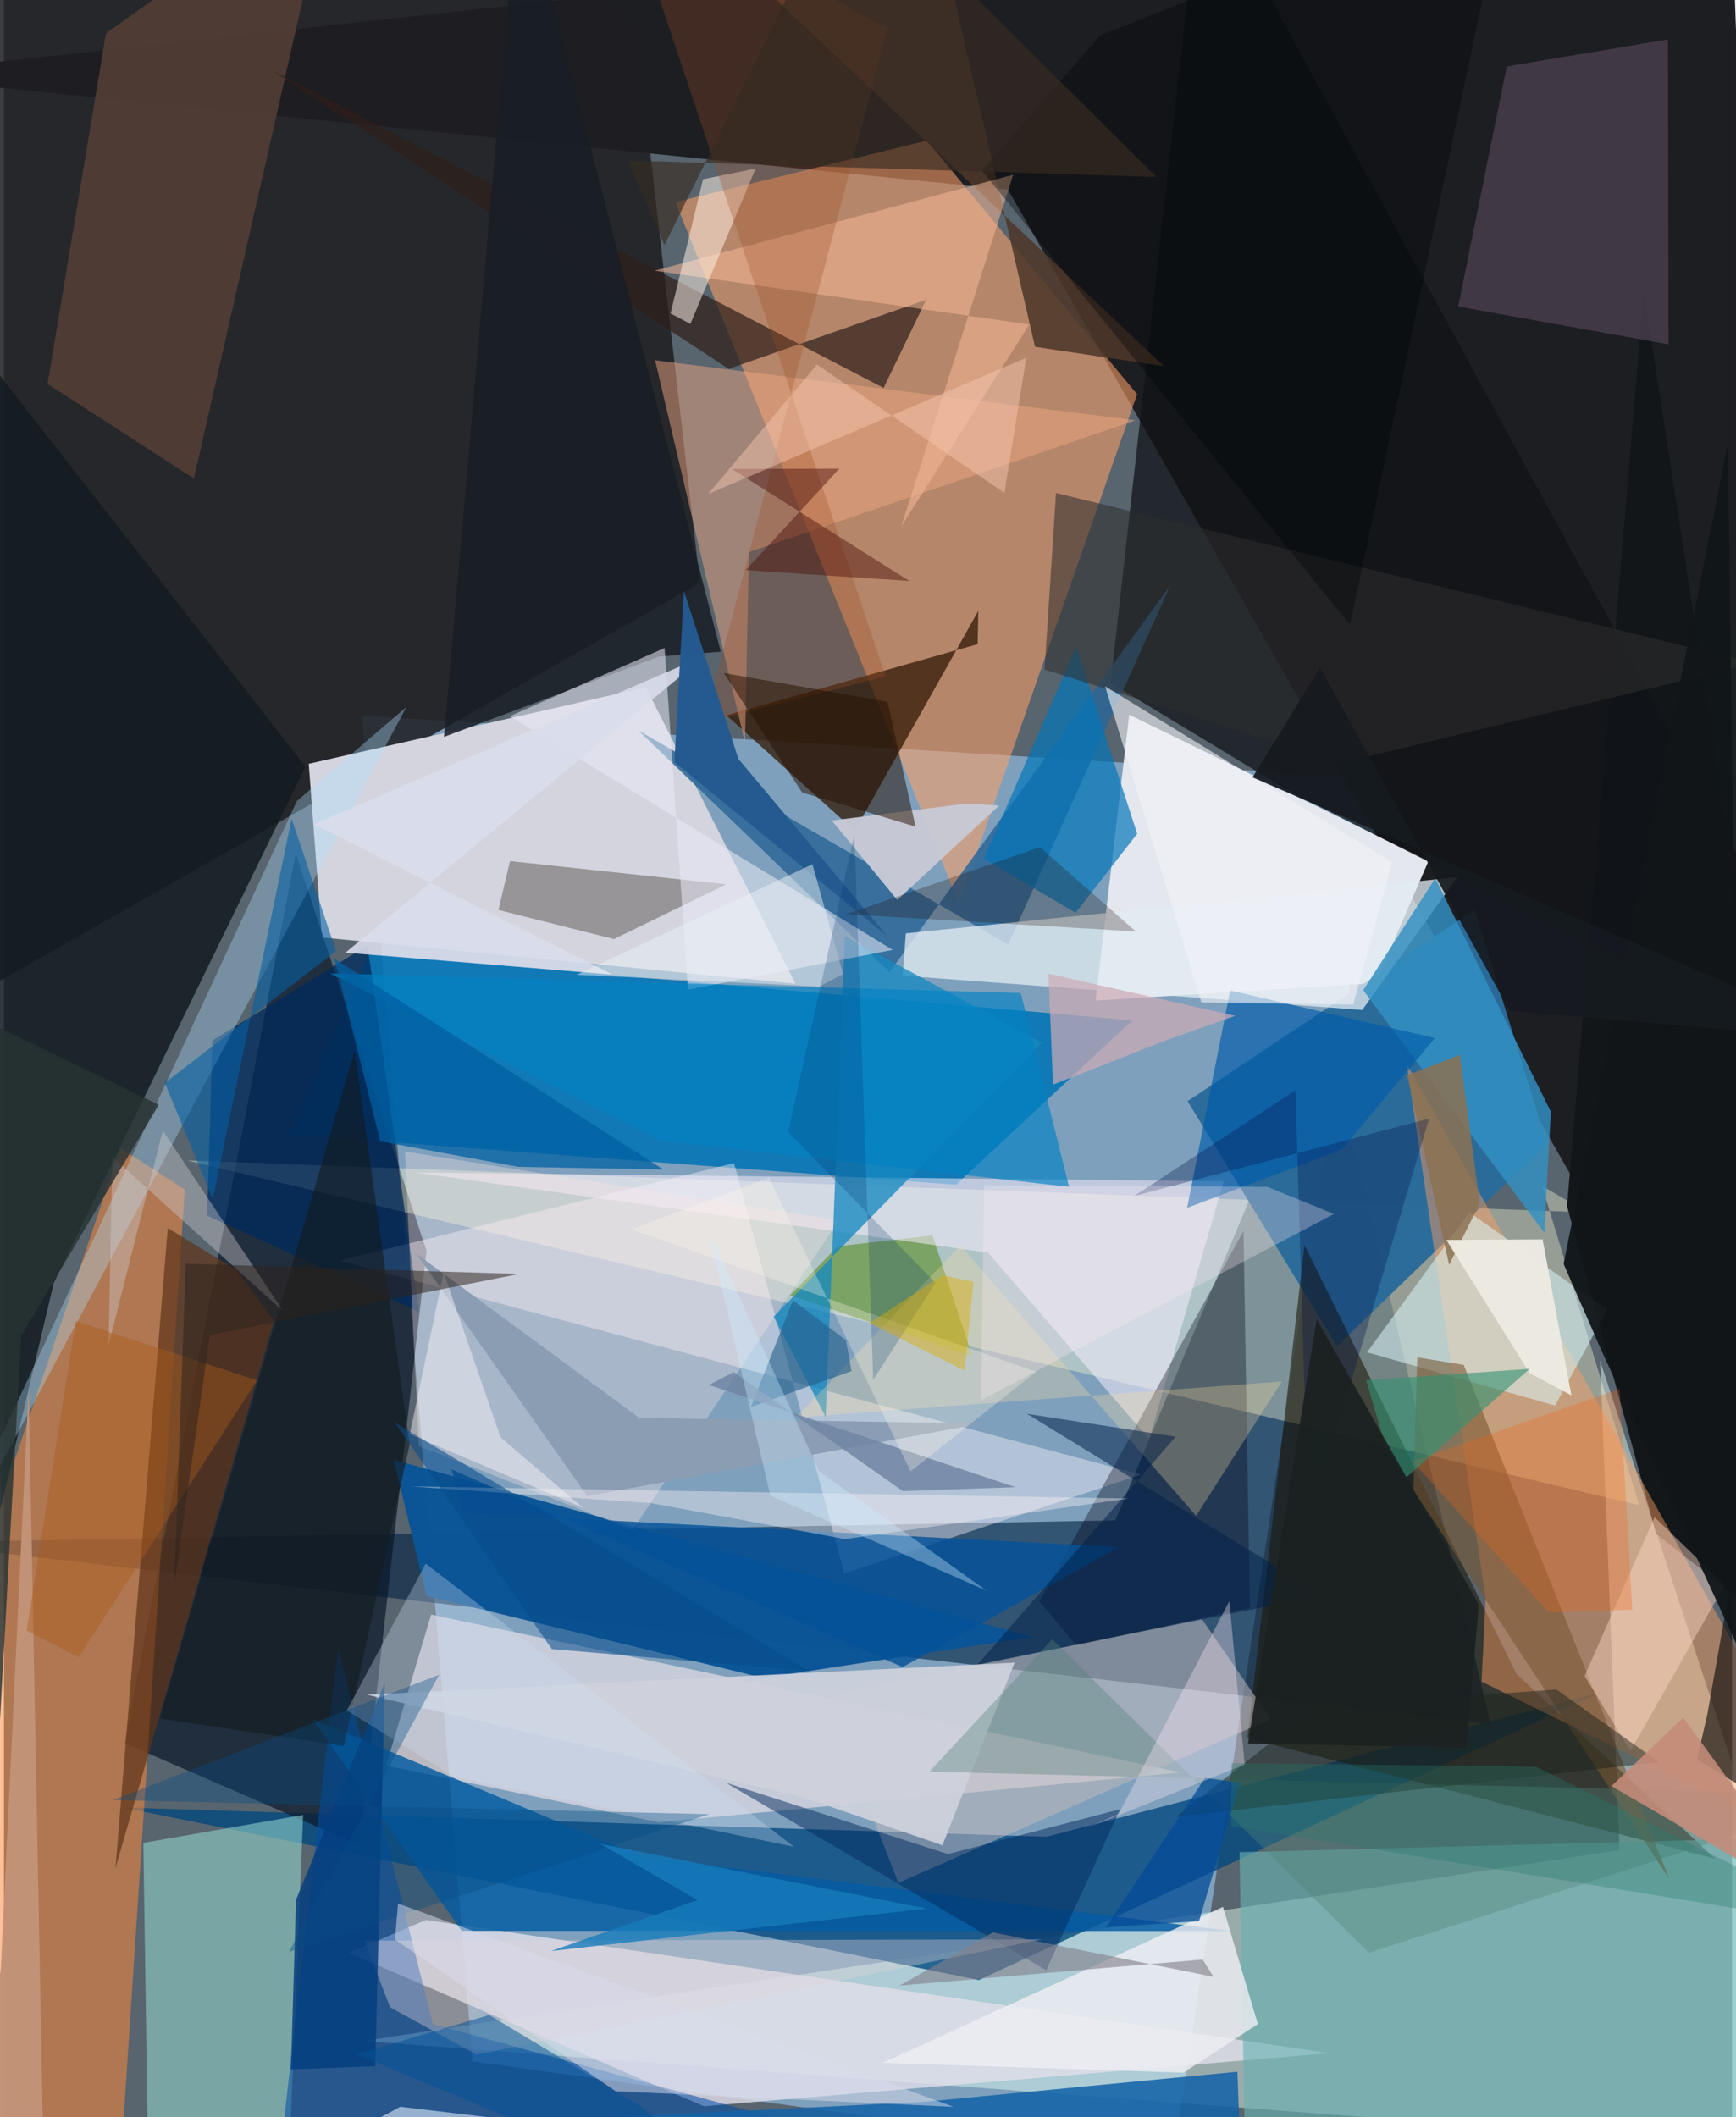 <svg xmlns="http://www.w3.org/2000/svg" width="228" height="278" viewBox="0 0 836 1024"><path fill="#58646e" d="M0 0h836v1024H0z"/><path fill="#8bb3d5" fill-opacity=".757" d="M666.308 376.577l-100.597 667.567-339.021-47.121-53.448-650.906z"/><path fill="#1d1e22" fill-opacity=".992" d="M863.123 752.358L485.713 91.72-62 36.373 835.298-62z"/><path fill="#1f1e21" fill-opacity=".863" d="M-62-62v570.524l398.698-226.578L304.507 3.598z"/><path fill="#002243" fill-opacity=".596" d="M537.653 735.353L638.83 493.406l80.421 340.541-764.429-87.777z"/><path fill="#e4fff3" fill-opacity=".459" d="M173.978 987.146L898 1042.155 772.166 658.1l9.427 236.703z"/><path fill="#ffa068" fill-opacity=".565" d="M324.839 97.717L462.02 437.12l86.17-246.433L446.507 68.03z"/><path fill="#e4e7ee" d="M689.174 416.398l-144.797-70.714-16.253 138.248 135.422-8.441z"/><path fill="#0073b5" fill-opacity=".867" d="M545.87 493.527l-369.236-32.24-38.418 87.477 322.386 24.244z"/><path fill="#d3d4de" d="M153.839 453.418l229.045 22.365-72.331-143.33-163.112 36.964z"/><path fill="#00477e" fill-opacity=".773" d="M471.626 957.66l299.87-138.81-267.086 69.51-446.945-14.14z"/><path fill="#0a1929" fill-opacity=".71" d="M204.439 605.046L141.175 412.71 58.417 843.088l113.525 49.326z"/><path fill="#ffffd9" fill-opacity=".365" d="M791.1 728.022L88.493 561.257l677.65 25.147-22.068-12.798z"/><path fill="#fe883a" fill-opacity=".529" d="M87.46 575.38L53.89 1086-62 904.153 56.394 555.208z"/><path fill="#e2dde4" fill-opacity=".71" d="M206.654 780.927L184.878 853.9l131.717 27.48 252.765-24.126z"/><path fill="#131b21" fill-opacity=".863" d="M145.899 370.762L24.079 620.558-1.767 729.905l-4.987-554.363z"/><path fill="#2a6b9a" fill-opacity=".98" d="M711.452 440.058l-138.85 92.538 72.295 118.489 101.566-97.997z"/><path fill="#e2dfea" fill-opacity=".792" d="M338.596 1018.711L166.85 944.514l37.267-15.89 437.04 64.408z"/><path fill="#341b08" fill-opacity=".765" d="M411.58 401.833l-62.06-55.88 121.508-34.393.336-16.081z"/><path fill="#1a1707" fill-opacity=".58" d="M827.928 899.062l-226.363-58.398 27.618-238.416 102.573 207.41z"/><path fill="#13171a" fill-opacity=".992" d="M799.25 741.813l-43.07-158.445 37.11-442.77L898 819.838z"/><path fill="#101317" fill-opacity=".733" d="M535.387 330.337l87.908 53.187L898 522.36 579.363-62z"/><path fill="#ff9e62" fill-opacity=".455" d="M714.818 813.316l1.97-40.092-38.144-258.613L898 903.786z"/><path fill="#fff6fd" fill-opacity=".412" d="M406.537 761.001l-53.32-198.463-190.869 47.2 387.66 103.49z"/><path fill="#93d7cf" fill-opacity=".561" d="M67.428 891.317l77.306-13.493L136.279 1086l-66.743-54.973z"/><path fill="#0b5596" fill-opacity=".984" d="M204.47 771.914l162.818 39.646 130.15-19.767-308.88-85.744z"/><path fill="#2d6796" fill-opacity=".859" d="M428.376 470.26L564.36 282.973l-78.555 173.88L306.96 353.312z"/><path fill="#e3ecf3" fill-opacity=".753" d="M436.316 451.434l-1.548 20.48 222.32 16.585 45.977-64.222z"/><path fill="#004da8" fill-opacity=".549" d="M128.601 1086L161.6 796.893l45.953 182.117 182.248 50.004z"/><path fill="#dbf8f9" fill-opacity=".533" d="M708.912 586.387l-49.488 67.67 90.979 25.771 25.163-46.385z"/><path fill="#c2babd" fill-opacity=".529" d="M432.692 910.7l180.177-79.287-33.422-48.425-181.869 37.402z"/><path fill="#035ba2" fill-opacity=".827" d="M221.446 933.9l372.332.104-285.57-36.066-159.075-66.58z"/><path fill="#efa883" fill-opacity=".486" d="M360.408 267.039l187.067-63.762-232.464-29.024 43.47 184.933z"/><path fill="#1463a8" fill-opacity=".871" d="M596.719 1002.03l-151.616 14.546-346.812 17.051L599.681 1086z"/><path fill="#574036" fill-opacity=".831" d="M91.896 231.432L158.6-62 49.35 16.175 21.106 185.698z"/><path fill="#7ba365" fill-opacity=".996" d="M468.492 655.977l-88.194-29.44 23.058-23.755 45.859-5.275z"/><path fill="#514555" fill-opacity=".69" d="M727.036 32.119l77.945-13.032.294 147.473-101.77-18.298z"/><path fill="#f7eefe" fill-opacity=".529" d="M590.036 571.354l-390.842-4.226 276.898 38.738 77.905 90.196z"/><path fill="#544f46" fill-opacity=".471" d="M239.185 440.12l5.638-23.638 104.566 11.242-54.288 26.477z"/><path fill="#001" fill-opacity=".337" d="M518.73 795.702l84.014-18.109-3.08-182.22-98.692 179.11z"/><path fill="#69b2b2" fill-opacity=".624" d="M898 887.93V1086l-297.416-36.578-2.879-153.576z"/><path fill="#2e201a" fill-opacity=".71" d="M350.598 178.412L129.982 34.138l295.56 153.5 20.62-42.657z"/><path fill="#002b5d" fill-opacity=".753" d="M98.316 587.959l2.504-84.747 75.065-45.92 24.899 177.28z"/><path fill="#0276ba" fill-opacity=".69" d="M474.099 415.31l44.675-102.681 29.456 90.626-29.82 38.253z"/><path fill="#fde5e6" fill-opacity=".329" d="M304.192 739.947l99.662-149.658-209.858-33.307 6.658 142.408z"/><path fill="#5f3519" fill-opacity=".71" d="M130.654 638.735l-76.7 264.777 25.297-309.57 33.323 20.468z"/><path fill="#efeef3" fill-opacity=".8" d="M606.602 978.957l-16.886-56.68-164.604 75.447 145.479 4.76z"/><path fill="#3290c3" fill-opacity=".824" d="M748.342 537.7l-3.157 58.525-87.624-117.3 34.866-54.115z"/><path fill="#1689c1" fill-opacity=".769" d="M397.502 685.243l9.33-232.4 95.284 51.45L372.36 636.83z"/><path fill="#090a0a" fill-opacity=".612" d="M819.048 851.025l70.567 42.624-4.07-411.04-61.536 346.713z"/><path fill="#191f25" fill-opacity=".867" d="M212.851 356.418L249.402-62l97.38 377.23-29.79 2.294z"/><path fill="#e9e9f5" fill-opacity=".553" d="M319.603 313.395l-74.92 33.014 185.251 113.029-99.053 19.212z"/><path fill="#afe4ff" fill-opacity=".349" d="M141.7 387.45l53.06-45.592-245.209 457.886L50.175 584.618z"/><path fill="#4d3729" fill-opacity=".867" d="M498.807 167.746l62.283 9.334L348.367-24.077 445.664-62z"/><path fill="#ffdfa2" fill-opacity=".286" d="M383.18 685.565l235.02-17.388-41.44 64.953-114.133-130.688z"/><path fill="#f3b797" fill-opacity=".545" d="M434.02 254.76l54.203-170.231-173.451 46.384 181.285 26.033z"/><path fill="#005dab" fill-opacity=".663" d="M593.217 479.041l99.006 23.052-44.957 53.866-74.88 28.22z"/><path fill="#cdacb5" fill-opacity=".718" d="M505.299 470.924l2.21 53.672 55.706-21.806 32.403-11.455z"/><path fill="#785732" fill-opacity=".58" d="M706.198 660.164l-22.48-3.676-1.854 64.31L805.72 908.924z"/><path fill="#06539a" fill-opacity=".827" d="M539.425 748.29l-317.308-16.545-5.611-21.108 218.228 95.669z"/><path fill="#012a5e" fill-opacity=".494" d="M539.983 875.044l-35.798 77.906-155.017-90.743 107.548 34.543z"/><path fill="#fff0e3" fill-opacity=".529" d="M338.19 86.677l25.46-5.193-31.572 75.18-9.606-5.053z"/><path fill="#ced1dc" fill-opacity=".925" d="M488.898 804.158l-34.895 88.33-68.268-23.49-210.13-49.34z"/><path fill="#9d4d22" fill-opacity=".294" d="M427.419 13.742L298.347-56.884 426.49 327.09l-87.809 22.625z"/><path fill="#2e2e2f" fill-opacity=".549" d="M847.02 320.75l-338.067-82.302-5.54 85.387 143.254 45.195z"/><path fill="#ffd8c7" fill-opacity=".439" d="M832.468 766.605l-33.971-32.806-33.805 76.797 22.138 36.289z"/><path fill="#8b7252" fill-opacity=".847" d="M699.138 611.77l-20.268-91.696 25.44-9.907 9.672 71.736z"/><path fill="#c8cad5" fill-opacity=".965" d="M400.473 396.846l31.69 38.418 49.29-45.64-15.115-1.03z"/><path fill="#8b9db3" fill-opacity=".988" d="M199.512 606.364l82.706 117.269 190.618-35.106-165.515-2.772z"/><path fill="#dfd3d7" fill-opacity=".38" d="M501.87 938.04l-327.504.583 12.43 32.23 41.808 22.893z"/><path fill="#d1cbcf" fill-opacity=".404" d="M135.209 634.29l-82.76-74.648-1.856 90.971L76.835 546.86z"/><path fill="#daddeb" fill-opacity=".886" d="M294.348 471.325L165.155 460.79l174.468-143.896-189.743 81.76z"/><path fill="#001f49" fill-opacity=".518" d="M566.845 694.874l-95.746 110.101 166.89-33.41-143.102-87.755z"/><path fill="#fdf6f9" fill-opacity=".388" d="M196.887 718.926l347.22 5.831-137.195 19.647-93.682-17.356z"/><path fill="#245a90" fill-opacity=".992" d="M324.324 368.624l4.63-82.693 26.338 81.11 71.95 85.687z"/><path fill="#518379" fill-opacity=".369" d="M447.682 856.898l59.49-64.077 153.127 151.647L898 868.148z"/><path fill="#0282c4" fill-opacity=".655" d="M317.648 551.626l197.619 22.408-23.348-93.74-334.149-9.484z"/><path fill="#043e7f" fill-opacity=".843" d="M141.312 918.788l-2.483 82.09 40.816-1.545 4.631-185.337z"/><path fill="#131b1f" fill-opacity=".608" d="M196.258 698.68l-31.835 145.822-89.083-13.327 94.297-322.966z"/><path fill="#cfddf4" fill-opacity=".322" d="M382.21 893.218L217.9 859.412l-52.073-32.106 38.216-71.028z"/><path fill="#261000" fill-opacity=".51" d="M427.412 339.412l13.6 60.402-54.92-16.533-37.826-57.761z"/><path fill="#111619" fill-opacity=".949" d="M833.976 214.716l7.595 587.994-68.997-150.06-18.057-41.347z"/><path fill="#00134e" fill-opacity=".318" d="M689.448 541.018l-58.349 196.696-6.313-210.316-78.01 51.052z"/><path fill="#045fa5" fill-opacity=".588" d="M101.005 579.963l-23.188-56.227 82.867-63.683-21.512-64.13z"/><path fill="#c29377" fill-opacity=".988" d="M-1.468 951.426l-9.428 73.522 30.5 44.641-7.632-398.571z"/><path fill="#1f0d06" fill-opacity=".259" d="M501.127 409.733l46.558 40.906-17.274-1.163-122.892-7.305z"/><path fill="#480c05" fill-opacity=".439" d="M404.151 226.657l-52.08.131 85.935 54.205-79.17-5.232z"/><path fill="#f16313" fill-opacity=".286" d="M787.766 778.51l-6.22-106.757L681.43 706.81l65.97 73.082z"/><path fill="#1c231c" fill-opacity=".478" d="M567.133 878.704l67.848-53.344 116.077-8.185 49.597 35.062z"/><path fill="#fce7f4" fill-opacity=".302" d="M474.188 573.273l136.997.745 32.203 13.124-170.732 90.118z"/><path fill="#054c98" fill-opacity=".753" d="M533.153 932.161l45.018-2.982 19.67-66.87-16.771-2.41z"/><path fill="#f2f1f6" fill-opacity=".616" d="M532.708 331.922l46.558 152.934 73.469 1.032 18.823-68.81z"/><path fill="#e3effd" fill-opacity=".592" d="M191.753 1018.965L66.577 1086h234.277l-28.086-57.4z"/><path fill="#f6e5f0" fill-opacity=".369" d="M539.214 877.342l-14.604 6.518 75.62-30.433-7.433-79.009z"/><path fill="#ece9e0" fill-opacity=".98" d="M738.119 664.184l20.162 10.701-13.92-75.434-46.552.267z"/><path fill="#c48b79" fill-opacity=".89" d="M812.403 830.742L898 948.53v-14.486l-120.35-70.199z"/><path fill="#fdf9fb" fill-opacity=".443" d="M280.007 729.177l-39.792-34.042-27.484-79.64-16.428 78.225z"/><path fill="#235e8a" fill-opacity=".596" d="M381.737 628.906l25.58 19.283 2.719 14.957-48.697 17.343z"/><path fill="#329272" fill-opacity=".604" d="M668.513 699.83l-9.52-32.242 79.141-5.55-59.902 52.665z"/><path fill="#015fa3" fill-opacity=".745" d="M182.09 552.035l-22.187-88.307 159.074 101.888-70.078-1.253z"/><path fill="#6f84a2" fill-opacity=".824" d="M352.956 663.639l81.9 57.56 54.536-1.893-148.333-49.437z"/><path fill="#020507" fill-opacity=".357" d="M473.144 82.48L530.5 17.085 728.362-62l-77.153 364.304z"/><path fill="#372c22" fill-opacity=".651" d="M557.54 85.601l-255.683-7.96 17.684 40.8L409.005-62z"/><path fill="#ab5a19" fill-opacity=".412" d="M34.757 638.935L10.973 788.624l25.167 12.95 86.257-133.923z"/><path fill="#161b20" fill-opacity=".922" d="M728.393 488.891l-91.664-166.06-32.712 53.138L898 503.529z"/><path fill="#ebf0f4" fill-opacity=".482" d="M405.924 471.11l-11.405 6.021-117.464-5.665 114.07-53.49z"/><path fill="#f7c7b2" fill-opacity=".463" d="M494.597 172.991l-153.922 65.95 52.61-62.658 90.696 62.1z"/><path fill="#045196" fill-opacity=".522" d="M392.581 1086l-222.006-92.39 64.142-19.043 72.851 43.818z"/><path fill="#fffae7" fill-opacity=".298" d="M438.612 711.619l60.663-48.137-195.762-68.906 66.584-24.954z"/><path fill="#283232" fill-opacity=".82" d="M8.333 646.123l-11.73 212.588L-62 468.296l136.924 66.043z"/><path fill="#064b83" fill-opacity=".373" d="M52.669 870.612l157.838-60.572-72.723 134.148 203.45-66.732z"/><path fill="#cdedff" fill-opacity=".361" d="M370.77 723.45l-30.378-129.932 53.976 118.075 80.836 57.659z"/><path fill="#2e241d" fill-opacity=".525" d="M82.34 767.09l17.288-121.404 149.553-29.513L87.932 611.2z"/><path fill="#1b2120" fill-opacity=".937" d="M713.557 776.128l-78.49-137.975-33.248 205.193 105.606 1.83z"/><path fill="#83808b" fill-opacity=".612" d="M433.344 960.35l146.551-12.596 5.26 8.372-106.722-21.478z"/><path fill="#023567" fill-opacity=".224" d="M379.349 547.485l71.32 73.039-30.159 46.824-9.094-263.888z"/><path fill="#ddac01" fill-opacity=".431" d="M454.136 616.792l14.91 3.196-4.31 42.933-46.045-22.96z"/><path fill="#277a70" fill-opacity=".337" d="M741.173 854.457L898 932.8l-304.337-49.59.146-30.451z"/><path fill="#d8dae9" fill-opacity=".518" d="M190.653 920.654l-1.487 17.42 106.803 73.396 163.381 7.516z"/><path fill="#177dbc" fill-opacity=".788" d="M335.473 918.97l-46.914-27.13 157.836 31.281-181.7 20.523z"/><path fill="#064b8b" fill-opacity=".561" d="M230.19 712.6l-40.994-24.42 75.851 109.417 124.703 10.74z"/></svg>
